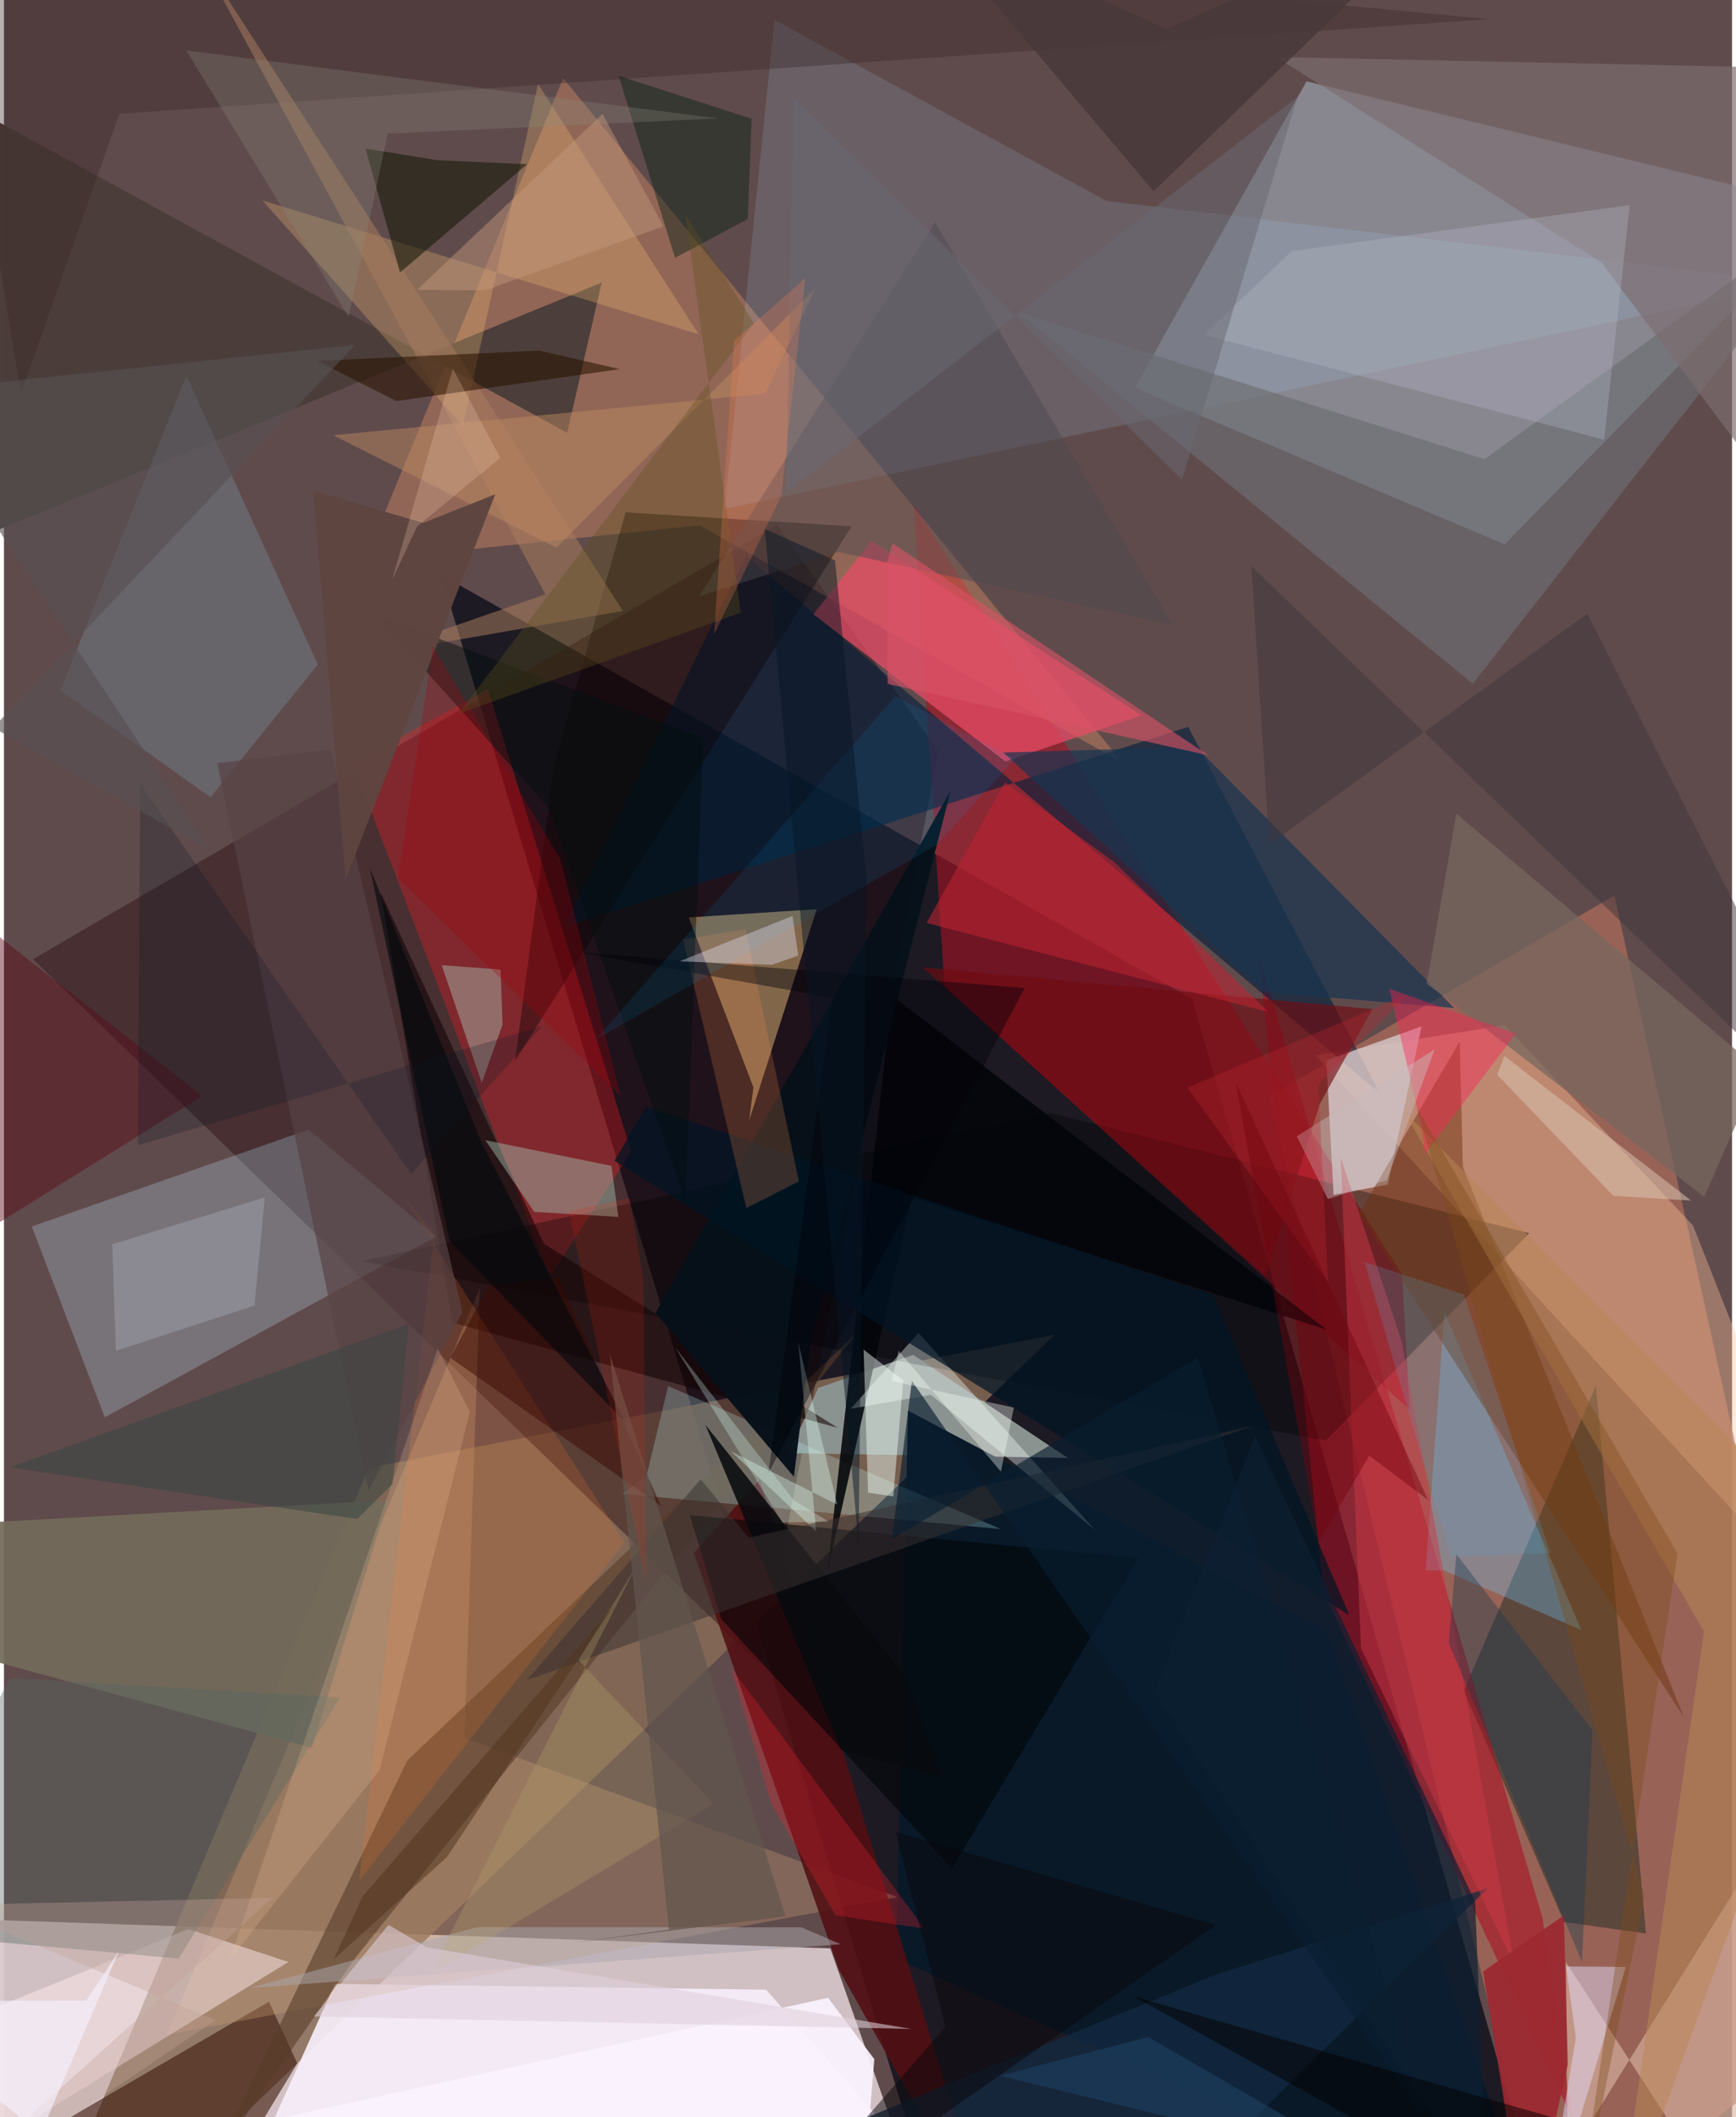 <svg xmlns="http://www.w3.org/2000/svg" width="228" height="278" viewBox="0 0 836 1024"><path fill="#604b4c" d="M0 0h836v1024H0z"/><path fill="#d7c8cb" fill-opacity=".941" d="M-62 926.684l461.759 15.68 42.89 121.688L-62 1051.732z"/><path fill="#020714" fill-opacity=".706" d="M454.596 1086L211.41 277.969l363.37 205.13L748.356 1086z"/><path fill="#b0c2d5" fill-opacity=".494" d="M884.13 101.093L630.153 39.338l-83.028 148.229 178.89 75.745z"/><path fill="#876c56" fill-opacity=".835" d="M508.356 645.533L50.396 1086l-9.43-54.124 135.526-321.904z"/><path fill="#a46858" fill-opacity=".816" d="M779.074 433.193L898 972.093 746.5 1086 612.144 530.197z"/><path fill="#24080d" fill-opacity=".408" d="M452.156 363.416l-86.168 442.139-351.913-341.61 359.796-210.12z"/><path fill="#a61224" fill-opacity=".596" d="M440.108 243.981l14.848 232.897 225.033 204.974-3.574-65.34z"/><path fill="#fea66d" fill-opacity=".306" d="M270.528 37.77l270.53 331.035-204.483-114.68-161.76 16.787z"/><path fill="#f7eefa" fill-opacity=".918" d="M469.993 1077.75L368.75 962.357l-208.637-2.834L103.196 1086z"/><path fill="#bfe8fd" fill-opacity=".255" d="M209.008 598.074l-61.705-51.687L13.464 593.2l35.32 92.326z"/><path fill="#8b9390" d="M393.88 671.305l46.008-16.002 74.762 49.845-134.81-2.312z"/><path fill="#092119" fill-opacity=".416" d="M794.357 935.158l-39.574-5.53-48.608-111.864 63.999-147.487z"/><path fill="#fec49f" fill-opacity=".369" d="M634.439 510.422L898 797.854l-80.855-205.06-91.06-96.94z"/><path fill="#e5bd7d" fill-opacity=".494" d="M331.249 443.744l61.938-4.006-32.659 102.084 2.042-15.912z"/><path fill="#fe1c22" fill-opacity=".31" d="M234.155 333.29l-65.486 35.952 95.347 248.364 39.48-60.544z"/><path fill="#aa0f23" fill-opacity=".58" d="M638.358 770.147L606.946 461.15l137.308 466.252 14.483 97.131z"/><path fill-opacity=".337" d="M737.964 596.434l-231.736-58.217-333.49 71.796 466.769 86.726z"/><path fill="#00203c" fill-opacity=".608" d="M270.885 448.458l88.085-179.614 306.665 259.945-92.72-177.244z"/><path fill="#091928" d="M431.563 947.418l5.788-265.153 202.7 106.923L743.193 1086z"/><path fill="#d3c4c6" fill-opacity=".831" d="M639.738 512.876l3.51 65.053 26.187-5.016 16.355-76.472z"/><path fill="#3f1b0d" fill-opacity=".612" d="M128.204 968.16l-138.31 80.384L88.498 1086l53.409-88.013z"/><path fill="#cb9e76" fill-opacity=".333" d="M222.747 840.636l209.445 76.946-353.413 66.57 151.473-361.306z"/><path fill="#e64c65" fill-opacity=".741" d="M484.412 368.288l-92.834-71.212 28.098-35.428 130.686 84.373z"/><path fill="#a9dbff" fill-opacity=".141" d="M533.397 97.196l334.591 39.564-519.39 109.395 24.15-236.562z"/><path fill="#4c3f3b" fill-opacity=".996" d="M-44.756 273.471l28.768-221.824 288.474 157.684 16.657-72.618z"/><path fill="#510e12" fill-opacity=".875" d="M479.177 1086L365.592 715.778l-31.848 35.348 70.182 201.535z"/><path fill="#dbb5a2" fill-opacity=".631" d="M755.618 949.029l.876 95.29L898 816.578 844.551 1086z"/><path fill="#583c29" fill-opacity=".588" d="M195.106 851.523l218.03-207.37L169.9 947.037l-68.29 98.3z"/><path fill="#ffecf1" fill-opacity=".475" d="M137.601 948.934l-48.38-15.927-129.73 52.806L-62 1071.676z"/><path fill="#70ccff" fill-opacity=".31" d="M687.746 759.597l8.897-.035 66.487 28.841-66.29-153.645z"/><path fill="#100003" fill-opacity=".561" d="M261.2 601.568l142.11 89-186.452-50.9-34.605-207.913z"/><path fill="#f6be75" fill-opacity=".278" d="M258.382 40.622l-36.38 165.262-96.986-108.966 211.081 64.82z"/><path fill="#bcf7f4" fill-opacity=".247" d="M482.235 739.56l-182.922-17.063 11.634-9.03 10.373-43.03z"/><path fill="#03050a" fill-opacity=".878" d="M439.183 578.986l-40.972 182.13 31.361-279.637L639.87 643.09z"/><path fill="#738d9c" fill-opacity=".388" d="M27.294 333.952l72.637 51.662 51.91-64.132-63.617-139.825z"/><path fill="#0f0000" fill-opacity=".396" d="M410.078 254.577l-109.354-6.77-34.533 122.204-18.951 143.14z"/><path fill="#6c300d" fill-opacity=".467" d="M655.543 586.965l48.7-83.23 1.52 60.63 107.17 266.674z"/><path fill="#000408" fill-opacity=".588" d="M548.718 753.549l-90.112 150.134L347.001 783.07l-15.239-50.304z"/><path fill="#6c6d72" fill-opacity=".651" d="M710.574 330.696L490.902 151.089l225.28 71L898 90.772z"/><path fill="#f4fffd" fill-opacity=".376" d="M442.42 644.663l85.575 95.524-79.582-65.565-38.781 6.757z"/><path fill="#736b5b" fill-opacity=".929" d="M148.95 845.41l36.849-119.783-247.725 13.7-.074 48.577z"/><path fill="#7c6d70" fill-opacity=".678" d="M844.224 32.408l39.126 242.1-110.595-147.607-157.322-99.324z"/><path fill="#392426" fill-opacity=".361" d="M718.64 9.256L55.814 55.053 8.195 190.59-33.16-62z"/><path fill="#193451" fill-opacity=".694" d="M483.445 363.984l93.29-2.741 124.852 126.299-91.362-7.622z"/><path fill="#071119" fill-opacity=".973" d="M457.945 382.485l-67.993 267.513-7.783 64.294L315.202 635z"/><path fill="#a4bcab" fill-opacity=".467" d="M293.884 563.878l-60.998-12.413 23.65 34.668 40.7 2.442z"/><path fill="#710a11" fill-opacity=".631" d="M662.022 488.056l-25.454 45.852-26.119 83.49-166.018-149.512z"/><path fill="#add7c8" fill-opacity=".392" d="M211.739 466.823l28.516 2.094.944 26.642-10.053 28.188z"/><path fill="#001424" fill-opacity=".71" d="M585.017 626.499l65.861 154.782-355.524-219.864 15.303-26.178z"/><path fill="#142b43" fill-opacity=".741" d="M585.83 955.245l-206 84.265 216.886-6.945L717.734 913.3z"/><path fill="#a87b5d" fill-opacity=".537" d="M261.952 287.486L93.119-23.928l206.304 319.395-122.367 21.43z"/><path fill="#e4dbfd" fill-opacity=".478" d="M784.583 951.375l-28.886-.282 4.76 34.538L743.724 1086z"/><path fill="#021e11" fill-opacity=".42" d="M324.648 124.685l35.226-18.763 1.838-48.533-64.354-20.747z"/><path fill="#4e484f" fill-opacity=".459" d="M403.608 266.958l-67.479 21.563L450.49 107.42l115.135 194.902z"/><path fill="#131805" fill-opacity=".557" d="M174.925 71.867l16.673 59.917 61.493-52.37-43.336-1.927z"/><path fill="#b6b9cb" fill-opacity=".318" d="M622.949 121.459l-42.59 40.477 193.756 50.713 12.37-113.45z"/><path fill="#ed732c" fill-opacity=".2" d="M300.143 746.122L171.83 909.695l36.41-313.496-15.073-17.491z"/><path fill="#77675e" fill-opacity=".733" d="M702.648 393.574l-14.357 82.112 134.28 103.18 26.832-61.315z"/><path fill="#5b0918" fill-opacity=".447" d="M-62 753.144l53.28-305.139 104.653 82.13L-62 628.486z"/><path fill="#cb3947" fill-opacity=".482" d="M676.267 649.072l54.473 301.214-74.247-153.049-9.843-237.572z"/><path fill="#291200" fill-opacity=".569" d="M151.442 174.525l107.468-4.939 38.982 8.948-108.006 15.451z"/><path fill="#f42431" fill-opacity=".275" d="M371.172 872.185l-19.734-66.081 93.897 126.732-43.08-6.501z"/><path fill="#556762" fill-opacity=".384" d="M3.023 811.539L-62 933.926l146.47 13.372 78.174-126.295z"/><path fill="#bc2431" fill-opacity=".573" d="M536.93 416.775l74.724 72.664-165.347-43.036 37.918-67.97z"/><path fill="#40363d" fill-opacity=".51" d="M765.93 296.772L612.12 408.464l-8.655-134.652L898 557.071z"/><path fill="#584345" fill-opacity=".698" d="M221.814 634.66l-45.38 86.204-73.256-351.773 54.952-6.502z"/><path fill="#fc8e52" fill-opacity=".212" d="M358.652 449.399l-30.136 4.96L359.15 584.29l25.441-12.898z"/><path fill="#b88555" fill-opacity=".518" d="M822.409 789.169l-42.7 296.295L898 758.858 676.946 537.13z"/><path fill="#f0c49b" fill-opacity=".216" d="M209.867 652.238L109.177 947.87l72.575-91.795 43.617-173.157z"/><path fill="#effcf7" fill-opacity=".459" d="M435.068 667.654l-19.2-14.922 2.175 69.195 12.18 1.856z"/><path fill="#9d2931" fill-opacity=".922" d="M756.53 998.56l-1.86-72.149-39.093 27.104L736.979 1086z"/><path fill="#aaa7ad" fill-opacity=".51" d="M385.7 932.167l-156.83-.076-109.99 29.426 285.935-21.155z"/><path fill="#080a0d" fill-opacity=".871" d="M435.607 810.29l18.181 49.132-48.813-13.031-65.647-157.284z"/><path fill="#b5bdc9" fill-opacity=".318" d="M54.16 653.326l67.004-21.88 5.023-52.297-73.802 22.684z"/><path fill="#8a8a7d" fill-opacity=".282" d="M166.737 153.331l18.918-88.758 159.997-7.266L88.232 24.41z"/><path fill="#ff2052" fill-opacity=".404" d="M685.347 543.141l2.147 14.875 43.854-58.088-61.2-21.7z"/><path fill="#e3fff6" fill-opacity=".353" d="M392.945 740.688l-8.666-91.386 18.784 78.362-51.356-25.695z"/><path fill="#3a3232" fill-opacity=".514" d="M252.97 812.57l84.09-97.073 23.235 28.186 243.23-53.847z"/><path fill="#faf2fd" fill-opacity=".914" d="M398.659 966.267L10.35 1051.543 413.738 1086l7.324-90.07z"/><path fill="#7b4a16" fill-opacity=".365" d="M793.655 917.343L683.41 535.601l126.219 215.802L759.157 1086z"/><path fill="#000d0e" fill-opacity=".463" d="M263.659 390.922l65.953 189.824 8.7-223.741-158.726-59.735z"/><path fill="#17374f" fill-opacity=".369" d="M763.426 949l5.052-112.014-65.837-85.307-3.762 42.806z"/><path fill="#bc8a62" fill-opacity=".475" d="M392.613 139.293l-24.35 51.138-208.937 20.073 107.92 54.366z"/><path fill="#5f4540" fill-opacity=".973" d="M202.775 252.915l-53.221-15.667 15.772 188.101 72.329-186.264z"/><path fill="#b9a86d" fill-opacity=".278" d="M343.304 872.493L205.897 955.12l99.7-197.088-27.654 44.895z"/><path fill="#020108" fill-opacity=".408" d="M369.843 712.437l30.859-229.855-123.034-22.02 216.136 17.288z"/><path fill="#d95366" fill-opacity=".612" d="M429.889 262.8l152.698 102.51-155.074-34.561-.202-58.944z"/><path fill="#c4997c" fill-opacity=".459" d="M319.049 109.466l-29.475-54.351-89.684 85.06 32.79.271z"/><path fill="#3a0900" fill-opacity=".486" d="M215.931 656.712l102.042 71.787-50.045-110.295-33.184 3.177z"/><path fill="#08060a" fill-opacity=".498" d="M455.428 980.333L363.434 1086 586.38 931.057l-155.01-45.082z"/><path fill="#081e31" fill-opacity=".647" d="M577.51 656.54l110.537 369.388-248.809-358.039-9.685 76.566z"/><path fill="#48383a" fill-opacity=".855" d="M562.55 14.184L444.46-39.712 556.144 92.545 702.5-49.23z"/><path fill="#00afff" fill-opacity=".102" d="M286.4 502.65l144.84-165.815 57.768 30.202-37.524 41.47z"/><path fill="#56a3c6" fill-opacity=".212" d="M658.196 610.389l48.099 15.701 41.876 125.144-48.116 1.663z"/><path fill="#a6000b" fill-opacity=".278" d="M207.47 312.639l-16.765 111.957 107.718 105.588-29.349-114.768z"/><path fill="#051624" fill-opacity=".475" d="M417.252 424.764L402.04 271.04l-34.003-15.21 45.39 490.704z"/><path fill="#e8e9fe" fill-opacity=".365" d="M371.591 466.648l-44.744-1.682 54.63-21.948 2.77 19.126z"/><path fill="#c8babc" fill-opacity=".451" d="M668.982 570.779l23.2-63.285-66.776 42.091 15.046 30.325z"/><path fill="#dfcfdc" fill-opacity=".565" d="M186.039 930.964l-36.088 44.334 288.868 6.006-234.371-39.477z"/><path fill="#d9c3b0" fill-opacity=".541" d="M722.294 519.742l3.635-9.011 90.232 69.937-37.577-2.254z"/><path fill="#00080d" fill-opacity=".592" d="M300.984 688.316l-85.495-88.177L176.99 419.76l54.072 132.909z"/><path fill="#394542" fill-opacity=".549" d="M187.943 717.787l-17.084 16.934-168.18-25.003 193.061-69.413z"/><path fill="#686873" fill-opacity=".518" d="M569.94 231.971l55.894-185.18L378.48 238.405 382 47.275z"/><path fill="#61564d" fill-opacity=".706" d="M273.94 939.805l47.728-6.497-28.537-278.378 84.951 271.966z"/><path fill="#5f501b" fill-opacity=".341" d="M362.817 156.324l-142.914 188.92 136.555-48.917-26.925-192.805z"/><path fill="#f9fff7" fill-opacity=".361" d="M488.555 680.822l-59.034-12.863 3.32-14.62 49.46 58.441z"/><path fill="#0a1627" fill-opacity=".235" d="M260.373 496.304L64.767 553.983l1.097-174.9L196.99 567.846z"/><path fill="#ff8151" fill-opacity=".239" d="M353.228 164.834l-9.71 141.989L376 239.988l11.67-105.494z"/><path fill="#0c1f32" fill-opacity=".682" d="M556.647 818.422l48.548-123.845 106.504 225.106 5.905 143.993z"/><path fill="#575054" fill-opacity=".616" d="M99.68 411.275L-5.204 351.937l175.078-185.098-216.53 22.632z"/><path fill="#020000" fill-opacity=".506" d="M763.096 1086l-1.309-58.334-44.268-12.61-170.797-49.388z"/><path fill="#52351c" fill-opacity=".522" d="M159.575 947.639l13.843-30.332 121.02-139.813-80.229 120.828z"/><path fill="#c2a499" fill-opacity=".345" d="M-30.367 921.456l132.646 55.585-154.896 104.74 182.563-163.845z"/><path fill="#ffd9c0" fill-opacity=".216" d="M187.784 280.524l29.38-102.256 22.9 43.223-40.208 33.124z"/><path fill="#dcfff4" fill-opacity=".278" d="M376.543 736.375l-51.912-84.837 57.494 74.209 16.857 10.162z"/><path fill="#ed270b" fill-opacity=".153" d="M310.758 765.927l-37.419-180.15 29.353-6.344 6.697 39.921z"/><path fill="#f7f1ff" fill-opacity=".643" d="M17.731 1032.033l37.874-88.348L39.8 967.642l-101.8.054z"/><path fill="#bd2631" fill-opacity=".318" d="M635.87 524.489l43.423-43.745-106.74 45.316 68.007 94.025z"/><path fill="#70040d" fill-opacity=".427" d="M635.977 745.882l24.524-41.879 28.58 21.622L595.82 523.29z"/><path fill="#1f4163" fill-opacity=".573" d="M699.276 1069.522l-136.501-45.783-81.003-19.759 71.806-18.757z"/></svg>
